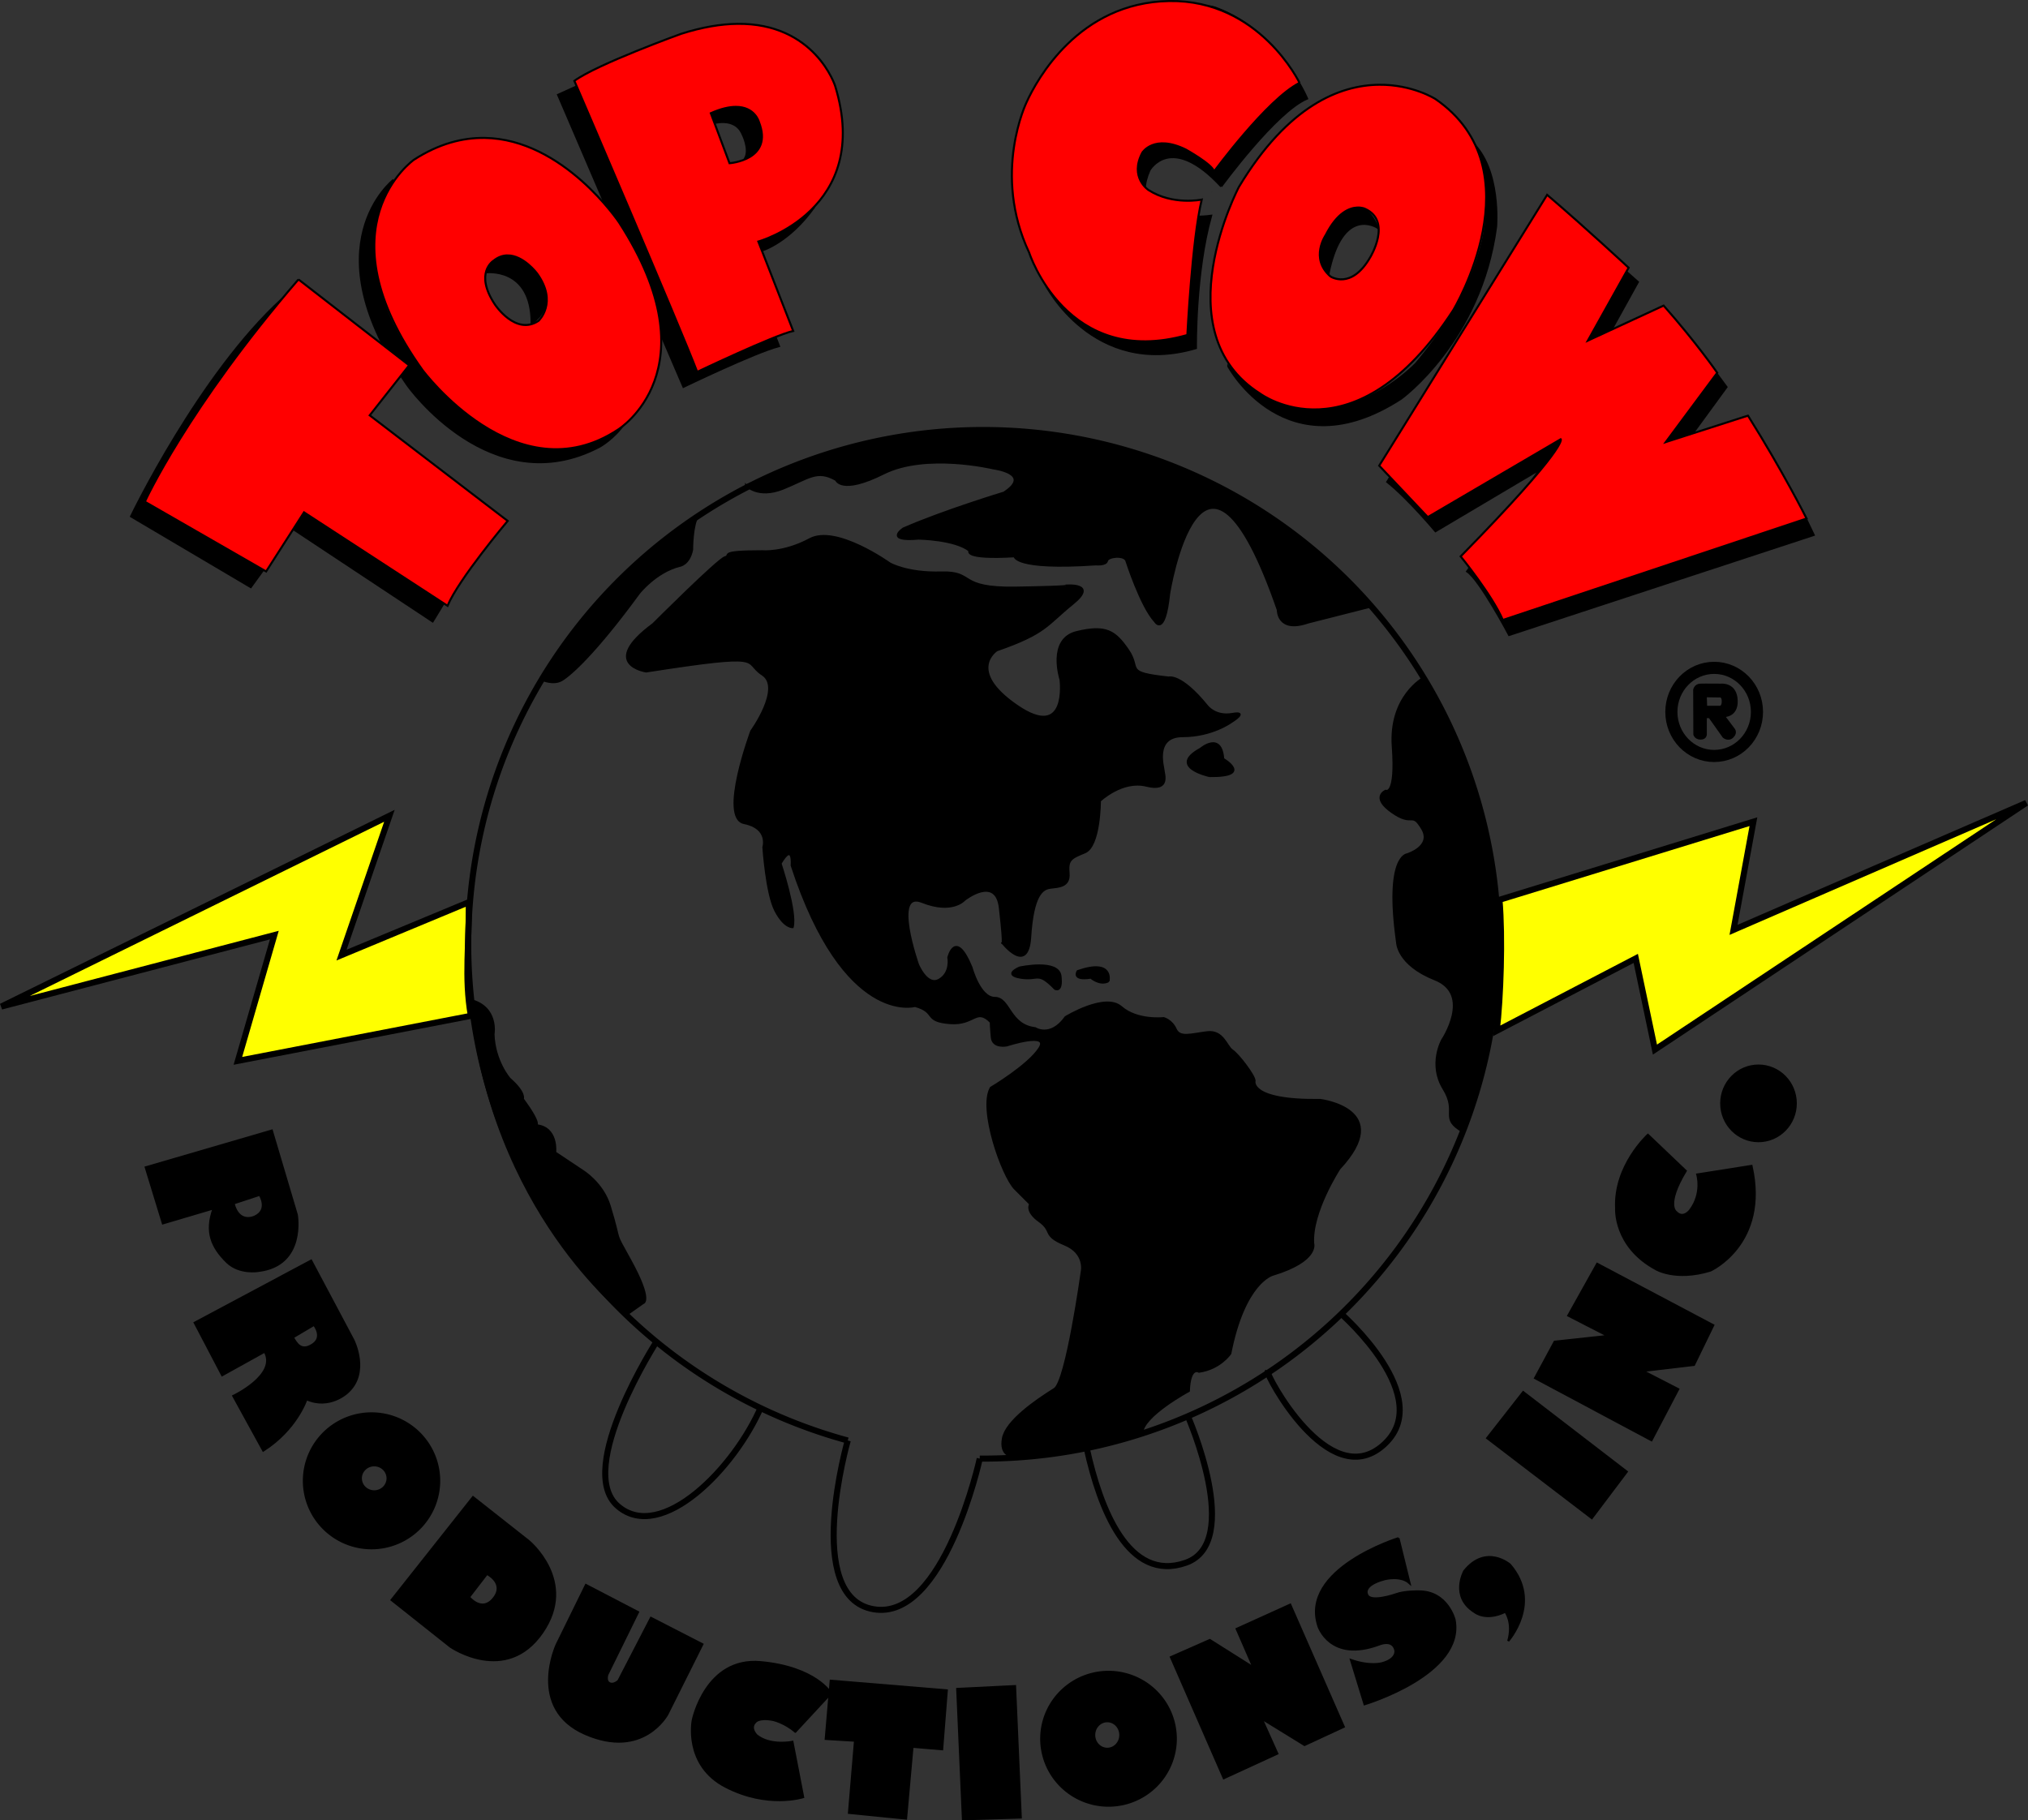 <?xml version="1.0" encoding="UTF-8" standalone="no"?>
<!-- Created with Inkscape (http://www.inkscape.org/) -->

<svg
   xmlns:dc="http://purl.org/dc/elements/1.1/"
   xmlns:cc="http://creativecommons.org/ns#"
   xmlns:rdf="http://www.w3.org/1999/02/22-rdf-syntax-ns#"
   xmlns:svg="http://www.w3.org/2000/svg"
   xmlns="http://www.w3.org/2000/svg"
   xmlns:sodipodi="http://sodipodi.sourceforge.net/DTD/sodipodi-0.dtd"
   xmlns:inkscape="http://www.inkscape.org/namespaces/inkscape"
   version="1.1"
   id="svg3731"
   width="1003.29"
   height="900.733"
   viewBox="0 0 1003.289 900.733"
   sodipodi:docname="top-cow-logo.svg"
   inkscape:version="0.92.3 (2405546, 2018-03-11)">
  <rect x="0" y="0" width="1003.289" height="900.733" fill="#333333" stroke="none"/>
  <defs
     id="defs3735" />
  <sodipodi:namedview
     pagecolor="#ffffff"
     bordercolor="#666666"
     borderopacity="1"
     objecttolerance="10"
     gridtolerance="10"
     guidetolerance="10"
     inkscape:pageopacity="0"
     inkscape:pageshadow="2"
     inkscape:window-width="1504"
     inkscape:window-height="1110"
     id="namedview3733"
     showgrid="false"
     showborder="true"
     inkscape:zoom="0.25"
     inkscape:cx="181.55747"
     inkscape:cy="172.9343"
     inkscape:window-x="2446"
     inkscape:window-y="0"
     inkscape:window-maximized="0"
     inkscape:current-layer="layer3"
     inkscape:showpageshadow="true"
     viewbox-width="1000"
     scale-x="1.056"
     fit-margin-top="0"
     fit-margin-left="0"
     fit-margin-right="0"
     fit-margin-bottom="0" />
  <g
     inkscape:groupmode="layer"
     id="layer4"
     inkscape:label="lightning"
     style="display:inline"
     transform="translate(-258.846,41.76)">
    <path
       style="fill:#ffff00;stroke:#000000;stroke-width:3;stroke-linecap:butt;stroke-linejoin:miter;stroke-miterlimit:4;stroke-dasharray:none;stroke-opacity:1"
       d="m 490.732,404.672 -62.932,26.163 23.698,-68.943 -191.99,94.399 135.057,-35.355 -18.031,62.225 115.258,-22.274 C 488.434,441.736 491.086,424.883 490.732,404.672 Z"
       id="path4785"
       inkscape:connector-curvature="0"
       sodipodi:nodetypes="cccccccc" />
    <path
       style="fill:#ffff00;stroke:#000000;stroke-width:3;stroke-linecap:butt;stroke-linejoin:miter;stroke-miterlimit:4;stroke-dasharray:none;stroke-opacity:1"
       d="m 1000.664,403.464 125.629,-38.646 -9.841,53.534 144.854,-62.824 -183.731,122.067 -9.483,-45.13 -68.781,35.831 c 1.924,-16.013 2.965,-46.167 1.354,-64.831 z"
       id="path4787"
       inkscape:connector-curvature="0"
       sodipodi:nodetypes="cccccccc" />
  </g>
  <g
     inkscape:groupmode="layer"
     id="layer5"
     inkscape:label="productions"
     style="display:inline"
     transform="translate(-258.846,41.76)">
    <path
       style="fill:#000000;stroke:#000000;stroke-width:1px;stroke-linecap:butt;stroke-linejoin:miter;stroke-opacity:1"
       d="m 393.328,517.633 -62.402,18.207 8.486,27.754 25.102,-7.424 c -4.243,11.667 -0.863,19.248 6.541,26.516 6.247,6.132 15.732,4.42 15.732,4.42 23.335,-2.828 18.916,-27.754 18.916,-27.754 z m -6.01,31.818 c 0,0 4.773,7.424 -2.475,10.783 0,0 -7.78,3.891 -10.432,-6.539 z"
       id="path4801"
       inkscape:connector-curvature="0" />
    <path
       style="fill:#000000;stroke:#000000;stroke-width:1px;stroke-linecap:butt;stroke-linejoin:miter;stroke-opacity:1"
       d="m 412.773,581.979 -57.629,30.76 13.611,25.986 21.037,-11.668 c 6.541,11.49 -15.557,21.92 -15.557,21.92 l 14.85,27.047 c 16.617,-10.607 21.389,-25.455 21.389,-25.455 11.314,5.127 20.154,-3.182 20.154,-3.182 11.314,-9.899 3.004,-26.164 3.004,-26.164 z m 1.414,31.82 c 0,0 4.95,6.01 -0.707,9.723 -5.657,3.712 -7.955,-0.53 -9.723,-3.535 z"
       id="path4806"
       inkscape:connector-curvature="0" />
    <path
       style="opacity:1;fill:#000000;stroke:#000000;stroke-width:1.145;stroke-miterlimit:4;stroke-dasharray:none;stroke-opacity:1"
       d="m 442.648,657.643 a 33.408,33.32 0 0 0 -33.408,33.318 33.408,33.32 0 0 0 33.408,33.32 33.408,33.32 0 0 0 33.408,-33.32 33.408,33.32 0 0 0 -33.408,-33.318 z m 1.326,25.592 a 6.667,6.49 0 0 1 6.668,6.49 6.667,6.49 0 0 1 -6.668,6.49 6.667,6.49 0 0 1 -6.666,-6.49 6.667,6.49 0 0 1 6.666,-6.49 z"
       id="path4811"
       inkscape:connector-curvature="0" />
    <path
       style="fill:#000000;stroke:#000000;stroke-width:1px;stroke-linecap:butt;stroke-linejoin:miter;stroke-opacity:1"
       d="m 492.854,699.006 -40.305,50.91 29.168,23.158 c 0,0 27.498,18.958 45.432,-7.07 17.502,-25.402 -6.719,-45.256 -6.719,-45.256 z m 6.895,38.006 c 0,0 9.193,4.597 3.359,12.021 -5.834,7.425 -12.199,-0.531 -12.199,-0.531 z"
       id="path4818"
       inkscape:connector-curvature="0" />
    <path
       style="fill:#000000;stroke:#000000;stroke-width:1px;stroke-linecap:butt;stroke-linejoin:miter;stroke-opacity:1"
       d="m 548.715,742.492 25.809,13.435 -15.203,30.936 c 0,0 -1.061,3.182 1.061,4.243 2.121,1.061 4.419,-1.237 4.419,-1.237 l 16.087,-31.113 25.456,13.081 -17.324,34.648 c 0,0 -11.844,22.274 -40.659,9.723 -28.815,-12.551 -14.142,-44.194 -14.142,-44.194 z"
       id="path4823"
       inkscape:connector-curvature="0"
       sodipodi:nodetypes="cccsccccscc" />
    <path
       style="fill:#000000;stroke:#000000;stroke-width:1px;stroke-linecap:butt;stroke-linejoin:miter;stroke-opacity:1"
       d="m 652.306,815.147 17.678,-19.092 c 0,0 -7.601,-12.905 -34.825,-15.38 -27.224,-2.475 -33.588,28.638 -33.588,28.638 0,0 -4.596,22.274 16.263,33.057 20.86,10.783 38.361,5.127 38.361,5.127 l -5.303,-27.4 c 0,0 -10.783,2.298 -17.678,-3.182 0,0 -3.712,-3.536 -0.707,-6.541 0,0 1.591,-2.475 8.839,-1.061 0,0 5.657,1.237 10.96,5.834 z"
       id="path4825"
       inkscape:connector-curvature="0"
       sodipodi:nodetypes="ccscscccccc" />
    <path
       style="fill:#000000;stroke:#000000;stroke-width:1px;stroke-linecap:butt;stroke-linejoin:miter;stroke-opacity:1"
       d="m 669.807,789.868 57.452,4.773 -2.298,29.168 -14.672,-1.237 -3.182,35.532 -28.284,-2.828 3.005,-35.709 -14.496,-0.884 z"
       id="path4827"
       inkscape:connector-curvature="0"
       sodipodi:nodetypes="ccccccccc" />
    <path
       style="fill:#000000;stroke:#000000;stroke-width:1px;stroke-linecap:butt;stroke-linejoin:miter;stroke-opacity:1"
       d="m 732.386,793.934 28.638,-1.414 2.828,65.054 -28.638,0.884 z"
       id="path4829"
       inkscape:connector-curvature="0" />
    <path
       style="opacity:1;fill:#000000;stroke:#000000;stroke-width:1;stroke-miterlimit:4;stroke-dasharray:none;stroke-opacity:1"
       d="M 807.25,785.465 A 33.306,33.129 0 0 0 773.945,818.594 33.306,33.129 0 0 0 807.25,851.725 33.306,33.129 0 0 0 840.557,818.594 33.306,33.129 0 0 0 807.25,785.465 Z m -0.617,24.473 a 6.446,6.8 0 0 1 6.445,6.801 6.446,6.8 0 0 1 -6.445,6.799 6.446,6.8 0 0 1 -6.447,-6.799 6.446,6.8 0 0 1 6.447,-6.801 z"
       id="path4831"
       inkscape:connector-curvature="0" />
    <path
       style="fill:#000000;stroke:#000000;stroke-width:1px;stroke-linecap:butt;stroke-linejoin:miter;stroke-opacity:1"
       d="m 864.261,838.128 -26.163,-59.927 19.269,-8.485 21.567,13.612 -8.309,-19.092 26.517,-12.021 26.517,60.458 -19.445,9.016 -21.213,-13.081 7.778,17.324 z"
       id="path4836"
       inkscape:connector-curvature="0" />
    <path
       id="path4840"
       style="fill:#000000;stroke:#000000;stroke-width:1px;stroke-linecap:butt;stroke-linejoin:miter;stroke-opacity:1"
       d="m 960.605,745.674 c 0,0 -6.894,-0.177 -11.137,1.414 0,0 -13.081,4.596 -14.319,0 0,0 -2.475,-4.419 8.662,-7.425 0,0 7.955,-2.121 12.374,1.945 l -5.48,-22.274 m 0,0 c 0,0 -49.144,15.203 -39.598,43.664 0,0 5.834,17.854 29.875,9.016 0,0 6.718,-3.005 8.132,2.652 0,0 1.237,4.419 -6.541,6.541 0,0 -5.834,1.768 -15.38,-1.591 l 6.718,21.92 c 0,0 49.851,-14.849 44.548,-41.896 0,0 -3.536,-14.142 -17.854,-13.965"
       inkscape:connector-curvature="0" />
    <path
       style="fill:none;stroke:#000000;stroke-width:1px;stroke-linecap:butt;stroke-linejoin:miter;stroke-opacity:1"
       d="M 1003.561,755.75 Z"
       id="path4845"
       inkscape:connector-curvature="0" />
    <path
       id="path4847"
       style="fill:#000000;stroke:#000000;stroke-width:1px;stroke-linecap:butt;stroke-linejoin:miter;stroke-opacity:1"
       d="m 1003.561,755.75 c 0,0 4.066,5.303 1.414,14.496 m 0,0 c 0,0 16.971,-19.092 0.884,-37.83 0,0 -11.844,-10.253 -22.627,3.182 0,0 -7.071,12.728 5.127,20.329 0,0 5.48,4.596 15.203,-0.177"
       inkscape:connector-curvature="0"
       sodipodi:nodetypes="ccccccc" />
    <path
       style="fill:#000000;stroke:#000000;stroke-width:1px;stroke-linecap:butt;stroke-linejoin:miter;stroke-opacity:1"
       d="m 994.546,669.837 17.854,-22.804 51.265,39.421 -17.324,22.981 z"
       id="path4852"
       inkscape:connector-curvature="0" />
    <path
       style="fill:#000000;stroke:#000000;stroke-width:1px;stroke-linecap:butt;stroke-linejoin:miter;stroke-opacity:1"
       d="m 1018.234,640.138 9.723,-18.031 26.34,-2.828 -19.622,-10.076 14.319,-25.633 57.452,30.406 -9.546,19.622 -25.279,3.005 17.501,9.016 -13.258,25.279 z"
       id="path4854"
       inkscape:connector-curvature="0"
       sodipodi:nodetypes="ccccccccccc" />
    <path
       style="fill:#000000;stroke:#000000;stroke-width:1px;stroke-linecap:butt;stroke-linejoin:miter;stroke-opacity:1"
       d="m 1074.095,519.753 c 0,0 -16.794,15.203 -15.733,36.416 0,0 -1.238,18.738 19.622,30.052 0,0 9.723,6.01 27.047,0.707 0,0 28.991,-13.081 20.329,-51.796 l -26.87,4.243 c 0,0 2.828,9.192 -3.536,17.678 0,0 -3.359,4.596 -6.894,0.884 0,0 -5.48,-3.359 4.773,-20.329 z"
       id="path4856"
       inkscape:connector-curvature="0"
       sodipodi:nodetypes="ccccccccc" />
    <ellipse
       style="opacity:1;fill:#000000;stroke:#000000;stroke-width:1;stroke-miterlimit:4;stroke-dasharray:none;stroke-opacity:1"
       id="path4858"
       cx="1128.807"
       cy="504.197"
       rx="18.46"
       ry="18.725" />
  </g>
  <g
     inkscape:groupmode="layer"
     id="layer3"
     inkscape:label="topcow shadow"
     style="display:inline"
     transform="translate(-258.846,41.76)">
    <g
       id="g4735"
       style="fill:#000000">
      <path
         sodipodi:nodetypes="ccccccc"
         inkscape:connector-curvature="0"
         d="m 398.631,105.919 c -41.189,37.477 -74.953,107.834 -74.953,107.834 l 59.22,35.002 20.86,-28.815 m 0,0 69.12,45.785 5.48,-9.016 -79.726,-150.791"
         style="fill:#000000;stroke:#000000;stroke-width:1px;stroke-linecap:butt;stroke-linejoin:miter;stroke-opacity:1"
         id="path4667" />
    </g>
    <path
       style="fill:#000000;stroke:#000000;stroke-width:1px;stroke-linecap:butt;stroke-linejoin:miter;stroke-opacity:1"
       d="m 499.041,93.014 c 0,0 22.804,-3.182 22.804,25.102 0,0 14.496,-8.309 2.121,-25.279 0,0 -16.617,-17.324 -24.926,0.177 z"
       id="path4673"
       inkscape:connector-curvature="0"
       sodipodi:nodetypes="cccc" />
    <path
       style="fill:#000000;stroke:#000000;stroke-width:1px;stroke-linecap:butt;stroke-linejoin:miter;stroke-opacity:1"
       d="M 544.295,0.914 534.926,5.156 596.955,149.652 c 0,0 35.545,-17.152 47.295,-20.152 L 642.5,125 Z"
       id="path4675"
       inkscape:connector-curvature="0"
       sodipodi:nodetypes="ccc" />
    <path
       style="fill:#000000;stroke:#000000;stroke-width:1px;stroke-linecap:butt;stroke-linejoin:miter;stroke-opacity:1"
       d="m 635.689,82.231 c 0,0 13.435,-3.889 25.986,-21.567 0,0 -11.333,12.958 -27.675,17.086 z"
       id="path4681"
       inkscape:connector-curvature="0"
       sodipodi:nodetypes="cc" />
    <path
       style="fill:#000000;stroke:#000000;stroke-width:1px;stroke-linecap:butt;stroke-linejoin:miter;stroke-opacity:1"
       d="m 453.5,47.25 c 0,0 -41.75,32.25 7,101.75 0,0 41.5,58.5 95,30.25 0,0 7.25,-4 12.25,-11.5 0,0 -18.5,14.5 -37.5,12.25 -19,-2.25 -40.25,-7.5 -69.75,-49 -29.5,-41.5 -9.25,-80.75 -7,-83.75 z"
       id="path4742"
       inkscape:connector-curvature="0"
       sodipodi:nodetypes="ccc" />
    <path
       style="fill:#000000;stroke:#000000;stroke-width:1px;stroke-linecap:butt;stroke-linejoin:miter;stroke-opacity:1"
       d="m 611.75,19.25 c 0,0 10.5,-3.25 14.25,5 0,0 4,7.5 1.5,12.25 0,0 12.5,-1.5 6,-19 0,0 -2.575,-7.414 -11.75,-7.25 0,0 -5.308,0.265 -12.058,4.015 z"
       id="path4749"
       inkscape:connector-curvature="0"
       sodipodi:nodetypes="ccccccc" />
    <path
       id="path4764"
       style="fill:#000000;stroke:#000000;stroke-width:1px;stroke-linecap:butt;stroke-linejoin:miter;stroke-opacity:1"
       d="m 863,50.5 c 0,0 27,-37 42.5,-43.5 C 905.5,7 891.5,-26.5 860,-38 828.5,-49.5 776,99 776,99 m 0,0 c 0,0 23.5,46.5 74.5,31.5 0,0 -0.5,-37 7.5,-65.5 0,0 -43,6 -30.5,-22.5 0,0 10.5,-19 35.5,8"
       inkscape:connector-curvature="0" />
    <path
       style="fill:#000000;stroke:#000000;stroke-width:1px;stroke-linecap:butt;stroke-linejoin:miter;stroke-opacity:1"
       d="m 940.5,71 c 0,0 -17.5,-12 -24.5,23 0,0 -11.5,-5.5 1,-24 0,0 14.5,-21 23.5,1 z"
       id="path4767"
       inkscape:connector-curvature="0" />
    <path
       style="fill:#000000;stroke:#000000;stroke-width:1px;stroke-linecap:butt;stroke-linejoin:miter;stroke-opacity:1"
       d="m 866.5,139.5 c 0,0 28.5,53 85.5,16 0,0 39.5,-28.5 47,-85 0,0 2.5,-28.5 -12,-42 0,0 29.5,41 -27.5,109.5 0,0 -48,51 -93,1.5 z"
       id="path4769"
       inkscape:connector-curvature="0" />
    <path
       style="fill:#000000;stroke:#000000;stroke-width:1px;stroke-linecap:butt;stroke-linejoin:miter;stroke-opacity:1"
       d="m 1062.782,92.131 6.364,5.657 -12.728,22.981 51.619,22.274 4.95,6.718 -16.264,22.274 55.508,42.78 3.889,8.132 -150.702,49.497 c 0,0 -14.407,-27.224 -20.771,-31.466 l 36.062,-50.558 -51.707,30.671 c 0,0 -13.789,-16.44 -23.865,-24.395 l 2.298,-3.712 z"
       id="path4782"
       inkscape:connector-curvature="0"
       sodipodi:nodetypes="ccccccccccccccc" />
    <ellipse
       style="opacity:1;fill:none;stroke:#000000;stroke-width:6;stroke-miterlimit:4;stroke-dasharray:none;stroke-opacity:1"
       id="path4792"
       cy="310.5"
       cx="1106.875"
       rx="21.175"
       ry="21.8" />
    <path
       style="fill:#000000;stroke:#000000;stroke-width:1px;stroke-linecap:butt;stroke-linejoin:miter;stroke-opacity:1"
       d="m 1102.691,296.977 c -1.09,0.004 -2.056,0.017 -2.697,0.039 -2.563,0.088 -3.006,2.562 -3.006,2.562 l 0.088,22.098 c 0,0 0.53,2.031 3.094,2.031 2.563,0 2.564,-2.031 2.564,-2.031 v -8.574 h 1.855 l 6.895,9.723 c 0,0 2.298,2.121 4.508,0 2.21,-2.121 0.529,-3.889 0.529,-3.889 l -4.771,-6.365 c 0,0 6.452,0.178 6.275,-7.512 -0.203,-8.836 -7.691,-8.043 -7.691,-8.043 0,0 -4.374,-0.051 -7.643,-0.039 z m 0.041,5.783 6.719,0.088 c 0,0 1.68,-0.447 1.68,2.387 0,2.917 -1.504,2.74 -1.504,2.74 h -6.717 z"
       id="path4796"
       inkscape:connector-curvature="0" />
  </g>
  <g
     inkscape:label="topcow"
     id="g4731"
     inkscape:groupmode="layer"
     style="display:inline"
     transform="translate(-258.846,41.76)">
    <path
       style="display:inline;opacity:1;fill:#ff0000;stroke:#000000;stroke-width:1px;stroke-linecap:butt;stroke-linejoin:miter;stroke-opacity:1"
       d="m 498.678,26.484 c -10.908,-0.174 -22.717,2.834 -35.076,10.818 0,0 -46.75,32.75 4.25,104 0,0 46.5,62.75 96.75,29.5 0,0 47.75,-29.5 0.5,-102.5 0,0 -27.466,-41.198 -66.424,-41.818 z M 509.842,84.611 C 517.786,84.497 524.5,93.5 524.5,93.5 535,108 525.25,117 525.25,117 514,124.5 503.75,109 503.75,109 493.25,93.25 503,87.25 503,87.25 c 2.297,-1.859 4.617,-2.607 6.842,-2.639 z"
       id="path4683"
       inkscape:connector-curvature="0" />
    <path
       style="fill:#ff0000;stroke:#000000;stroke-width:1px;stroke-linecap:butt;stroke-linejoin:miter;stroke-opacity:1"
       d="m 623.568,-29.963 c -7.988,0.102 -17.205,1.568 -27.818,4.963 0,0 -41.5,15 -52.75,23.25 0,0 53.25,124 60.75,144 0,0 37.75,-18 47.5,-20.25 L 634,77.75 c 0,0 56.75,-15.75 38,-77 0,0 -9.944,-31.203 -48.432,-30.713 z m -0.814,41.08 C 632.281,11.047 634.25,18.5 634.25,18.5 c 7.5,19 -14.5,20.5 -14.5,20.5 L 610.5,14.25 c 5.062,-2.25 9.078,-3.109 12.254,-3.133 z"
       id="path4689"
       inkscape:connector-curvature="0" />
    <g
       style="fill:#ff0000"
       id="g4699">
      <path
         id="path4697"
         style="fill:#ff0000;stroke:#000000;stroke-width:1px;stroke-linecap:butt;stroke-linejoin:miter;stroke-opacity:1"
         d="m 330.5,206.5 c 0,0 21,-46.25 76,-110 m 0,0 54.75,42.5 -19.5,24.75 L 510,216 c 0,0 -24.25,28.75 -29.75,42 l -71,-46.25 -18.75,29.25 -60,-34.5"
         inkscape:connector-curvature="0" />
    </g>
    <path
       id="path4703"
       style="fill:#ff0000;stroke:#000000;stroke-width:1px;stroke-linecap:butt;stroke-linejoin:miter;stroke-opacity:1"
       d="m 846.25,124 c 0,0 2.354,-47.25 7.104,-67 0,0 -14.354,3 -26.354,-4.75 0,0 -9.5,-6.25 -3,-18.5 0,0 5.75,-9.25 21.5,-1.5 0,0 13.207,7.354 13.957,10.854 0,0 26.232,-35.757 42.293,-43.854 m 0,0 c 0,0 -19.75,-41.25 -64.5,-40.5 -44.75,0.75 -65.5,39 -70.5,50 0,0 -17.25,35.25 1.25,74.5 0,0 18.5,57.75 78.25,40.75"
       inkscape:connector-curvature="0"
       sodipodi:nodetypes="ccccccccsccc" />
    <path
       style="fill:#ff0000;stroke:#000000;stroke-width:1px;stroke-linecap:butt;stroke-linejoin:miter;stroke-opacity:1"
       d="M 941.037,0.174 C 922.107,0.372 896.188,10.109 871.75,50.75 c 0,0 -37.75,71.75 10.5,102.25 0,0 46.25,34.5 95.5,-41.25 0,0 42,-69.5 -8.75,-104.5 0,0 -11.26,-7.251 -27.963,-7.076 z M 930.281,60.934 C 932.558,60.833 934,61.5 934,61.5 c 13.75,6 2.75,24 2.75,24 C 927.25,102 917,95 917,95 906.75,86 914.75,74.5 914.75,74.5 920.375,63.406 926.487,61.102 930.281,60.934 Z"
       id="path4705"
       inkscape:connector-curvature="0" />
    <path
       sodipodi:nodetypes="cccccccccccccc"
       inkscape:connector-curvature="0"
       id="path4711"
       d="m 1024.244,54.654 -83.085,133.997 24.042,25.456 65.761,-38.537 c 0,0 3.889,3.536 -49.497,57.983 0,0 15.556,19.092 20.86,31.466 l 150.26,-50.205 c 0,0 -11.667,-23.335 -28.991,-50.912 l -40.659,13.081 25.456,-34.295 c 0,0 -10.253,-14.849 -26.517,-33.234 l -37.477,17.324 20.153,-36.062 c 0,0 -20.86,-19.445 -40.305,-36.062 z"
       style="fill:#ff0000;stroke:#000000;stroke-width:1px;stroke-linecap:butt;stroke-linejoin:miter;stroke-opacity:1" />
  </g>
  <g
     inkscape:groupmode="layer"
     id="layer6"
     inkscape:label="earth"
     style="display:inline"
     transform="translate(-258.846,41.76)">
    <path
       style="opacity:1;fill:none;stroke:#000000;stroke-width:3;stroke-miterlimit:4;stroke-dasharray:none;stroke-opacity:1"
       id="path4864"
       sodipodi:type="arc"
       sodipodi:cx="745.25562"
       sodipodi:cy="425.49405"
       sodipodi:rx="254.7683"
       sodipodi:ry="254.47913"
       sodipodi:start="1.8369444"
       sodipodi:end="1.5774735"
       d="M 678.247,671.013 A 254.768,254.479 0 0 1 495.631,374.618 254.768,254.479 0 0 1 779.902,173.379 254.768,254.479 0 0 1 999.372,443.685 254.768,254.479 0 0 1 743.554,679.967"
       sodipodi:open="true" />
    <path
       style="fill:none;stroke:#000000;stroke-width:3;stroke-linecap:butt;stroke-linejoin:miter;stroke-miterlimit:4;stroke-dasharray:none;stroke-opacity:1"
       d="m 584,621.5 c 0,0 -41,63.5 -19.5,82 21.5,18.5 58,-19 71,-49.5"
       id="path4915"
       inkscape:connector-curvature="0" />
    <path
       style="fill:none;stroke:#000000;stroke-width:3;stroke-linecap:butt;stroke-linejoin:miter;stroke-miterlimit:4;stroke-dasharray:none;stroke-opacity:1"
       d="m 678.247,671.013 c 0,0 -22.247,77.487 12.753,83.487 35,6 52.554,-74.532 52.554,-74.532"
       id="path4917"
       inkscape:connector-curvature="0" />
    <path
       style="fill:none;stroke:#000000;stroke-width:3;stroke-linecap:butt;stroke-linejoin:miter;stroke-miterlimit:4;stroke-dasharray:none;stroke-opacity:1"
       d="m 846.5,659 c 0,0 27.5,62.5 -1,72.5 -28.5,10 -42.5,-27 -49,-56.5"
       id="path4919"
       inkscape:connector-curvature="0" />
    <path
       style="fill:none;stroke:#000000;stroke-width:3;stroke-linecap:butt;stroke-linejoin:miter;stroke-miterlimit:4;stroke-dasharray:none;stroke-opacity:1"
       d="m 886,637 c -1,1 30,60 57,36.5 27,-23.5 -20.5,-65 -21,-65.5"
       id="path4921"
       inkscape:connector-curvature="0"
       sodipodi:nodetypes="csc" />
    <path
       style="display:inline;opacity:1;fill:#000000;stroke:#000000;stroke-width:1px;stroke-linecap:butt;stroke-linejoin:miter;stroke-opacity:1"
       d="m 491.5,453 c 10.5,105 77,156 77,156 l 8.5,-6 c 0,0 5.009,-0.648 -6.5,-21.5 -8.586,-15.556 -3.801,-6.133 -10,-26.5 C 557,543.5 547,537.5 547,537.5 l -13.5,-9 c 0,0 1.5,-12.5 -9.5,-13.5 0,0 3,0 -6.5,-13 0,0 1.5,-3 -6.5,-10 0,0 -7.5,-8.5 -8,-22 0,0 2.5,-13.5 -11.5,-17 z"
       id="path4923"
       inkscape:connector-curvature="0"
       sodipodi:nodetypes="cccssccccccc" />
    <path
       style="fill:#000000;stroke:#000000;stroke-width:1px;stroke-linecap:butt;stroke-linejoin:miter;stroke-opacity:1"
       d="m 759.351,678.705 c 0,0 -5.851,-0.204 -4.351,-8.704 1.5,-8.5 16.234,-18.731 25.5,-24.5 5.958,-3.709 13.5,-58 13.5,-58 0,0 2.154,-9.142 -8.5,-13.5 -11,-4.5 -5.5,-6.5 -12.5,-11.5 -7,-5 -4.5,-8.5 -4.5,-8.5 l -7.5,-7.5 c -6.265,-6.265 -18,-39.5 -12,-50 0,0 18.5,-11 24,-19.5 5.5,-8.5 -16,-1.5 -16,-1.5 0,0 -7,1.5 -7.5,-4 C 749,466 749,464 749,464 c -7.229,-7.309 -8.012,1.388 -20,0.5 -13.5,-1 -6.5,-5.5 -17.5,-8.5 0,0 -35,10 -61,-69.5 0,0 1,-12 -5.5,-1 0,0 8,24 6,31.5 0,0 -4,0.5 -8.5,-8 -4.5,-8.5 -6,-31.5 -6,-31.5 0,0 3,-9.5 -9.5,-12 -12.5,-2.5 3.5,-45.5 3.5,-45.5 0,0 15.5,-21.5 5.5,-28 -10,-6.5 3.5,-11 -57.5,-1.5 0,0 -23.5,-3.5 3.5,-23.5 0,0 32,-32 35.5,-33 3.5,-1 -4,-3 18.5,-3 0,0 10.5,1 23.5,-6 13,-7 39.5,12 39.5,12 0,0 8.5,5 25.5,4.5 17,-0.5 7.5,8 37,7.5 29.5,-0.5 24.5,-1 24.5,-1 0,0 16.5,-1.5 3.5,9 -13,10.5 -13,14.5 -37.5,23 0,0 -15.5,10 10,27.5 25.5,17.5 21.5,-13 21.5,-13 0,0 -6.5,-20 8,-23.5 14.5,-3.5 19,-0.5 25.5,9 6.5,9.5 -2.5,11 20,13.5 0,0 6,-2 19,14 0,0 4,5.5 12.5,4 8.5,-1.5 -0.5,4 -0.5,4 0,0 -9.5,7 -24,7 -14.5,0 -9.5,15.5 -9.5,17 0,1.5 3.5,10.5 -8.5,7.5 -12,-3 -23,7.5 -23,7.5 0,0 0,22.5 -7.5,25.5 -7.5,3 -8.5,4 -8,10.5 0.5,6.5 -5,6.5 -9,7 -4,0.5 -8.656,3.504 -10,24.5 -1.22,19.051 -14,2.5 -14,2.5 0,0 1.5,5 -1,-17 -1.866,-16.425 -17.5,-4 -17.5,-4 0,0 -6,7 -21,1 -15,-6 -2,31 -2,31 0,0 4.5,11 10.5,7.5 6,-3.5 4.5,-11 4.5,-11 0,0 3.5,-14.5 11.5,5 0,0 4,15 11.5,15 7.5,0 7,13.5 20,15 0,0 7.5,5 15,-5.5 0,0 19.5,-12 27.5,-5 8,7 21,5.5 21,5.5 0,0 4,1 6,5.5 2,4.5 7.5,2.5 15.5,1.5 8,-1 9.5,7 12.5,9 3,2 11,12.5 11,15 0,0 -3,10 32.5,9.5 0,0 37,4.5 9.5,34 0,0 -14,21.5 -13,37 0,0 3,8.5 -20,15.5 0,0 -14,3.5 -21,39 0,0 -5,7.5 -15.5,9 0,0 -4.5,-3 -5,9.5 0,0 -23.088,12.47 -23.088,20.97 0,0 -34.561,11.735 -64.561,11.235 z"
       id="path4926"
       inkscape:connector-curvature="0"
       sodipodi:nodetypes="csscsscscscsssccccscscsccscscsscscscssccscssscsssscscscsccsccscssscccccccccc" />
    <path
       style="fill:none;stroke:#000000;stroke-width:1px;stroke-linecap:butt;stroke-linejoin:miter;stroke-opacity:1"
       d="M 854.5,302.5 Z"
       id="path4932"
       inkscape:connector-curvature="0" />
    <path
       style="fill:#000000;stroke:#000000;stroke-width:1px;stroke-linecap:butt;stroke-linejoin:miter;stroke-opacity:1"
       d="m 526.75,294.5 c 0,0 5.75,2.75 10,0.25 4.25,-2.5 16.5,-13.25 38.25,-43 0,0 8.25,-10.5 20,-13.5 0,0 4.75,-0.5 6.25,-8 0,0 0,-12.75 3,-16.75 3,-4 -44.5,27.75 -77.5,81 z"
       id="path4934"
       inkscape:connector-curvature="0" />
    <path
       style="fill:#000000;stroke:#000000;stroke-width:1px;stroke-linecap:butt;stroke-linejoin:miter;stroke-opacity:1"
       d="m 627.939,198.439 c 0,0 5.811,6.561 18.311,1.561 12.5,-5 16.75,-9.75 26.25,-4.25 0,0 2.5,7.25 23.5,-3.25 21,-10.5 54.25,-2.5 54.25,-2.5 0,0 19.75,2.5 5.25,12 0,0 -29.75,9 -49.75,17.75 0,0 -9.75,6.5 7.5,5 0,0 18,0.25 25.25,6 0,0 -3.5,4.25 22.25,2.75 0,0 -0.25,6.75 40.25,4 0,0 5,0.5 5.5,-1.75 0.5,-2.25 8.25,-3 9.5,-0.25 0,0 7.25,22.75 14.25,30.25 0,0 4.75,8 7,-13.75 0,0 16,-100.75 53.75,8 0,0 -0.25,11.5 15,6.25 l 30.5,-7.75 c 0,0 -108.421,-144.671 -308.561,-60.061 z"
       id="path4936"
       inkscape:connector-curvature="0"
       sodipodi:nodetypes="cscscccccccsccccccc" />
    <path
       style="fill:#000000;stroke:#000000;stroke-width:1px;stroke-linecap:butt;stroke-linejoin:miter;stroke-opacity:1"
       d="m 963.079,293.656 c 0,0 -16.971,9.192 -15.203,33.941 1.768,24.749 -3.536,21.92 -3.536,21.92 0,0 -7.425,3.182 3.182,10.607 10.607,7.425 9.546,-0.707 14.849,8.132 5.303,8.839 -7.425,12.728 -7.425,12.728 0,0 -10.96,0.707 -4.95,43.487 0,0 0,10.96 18.738,18.385 18.738,7.425 3.536,30.052 3.536,30.052 0,0 -6.718,12.021 0.707,24.042 7.425,12.021 -2.121,14.496 9.546,21.213 0,0 50.558,-105.359 -19.445,-224.506 z"
       id="path4938"
       inkscape:connector-curvature="0"
       sodipodi:nodetypes="cscssccscscc" />
    <path
       style="fill:#000000;stroke:#000000;stroke-width:1px;stroke-linecap:butt;stroke-linejoin:miter;stroke-opacity:1"
       d="m 857.25,342.25 c 0,0 -21,-4.5 -4.5,-13.5 0,0 10.25,-8.75 11.25,5 0,0 15,8.75 -6.75,8.5 z"
       id="path4940"
       inkscape:connector-curvature="0" />
    <path
       style="fill:#000000;stroke:#000000;stroke-width:1px;stroke-linecap:butt;stroke-linejoin:miter;stroke-opacity:1"
       d="m 807.25,443.75 c 0,0 2.75,-11.25 -15.25,-5 0,0 -3.25,4.75 6.5,3.25 0,0 4.5,4 8.75,1.75 z"
       id="path4942"
       inkscape:connector-curvature="0" />
    <path
       style="fill:#000000;stroke:#000000;stroke-width:1px;stroke-linecap:butt;stroke-linejoin:miter;stroke-opacity:1"
       d="m 780.75,447.5 c 0,0 3.75,2.25 2.75,-6.25 -1,-8.5 -20.25,-4.25 -20.25,-4.25 0,0 -8.5,3.5 0.5,5 9,1.5 8.25,-3.5 17,5.5 z"
       id="path4944"
       inkscape:connector-curvature="0" />
  </g>
</svg>

